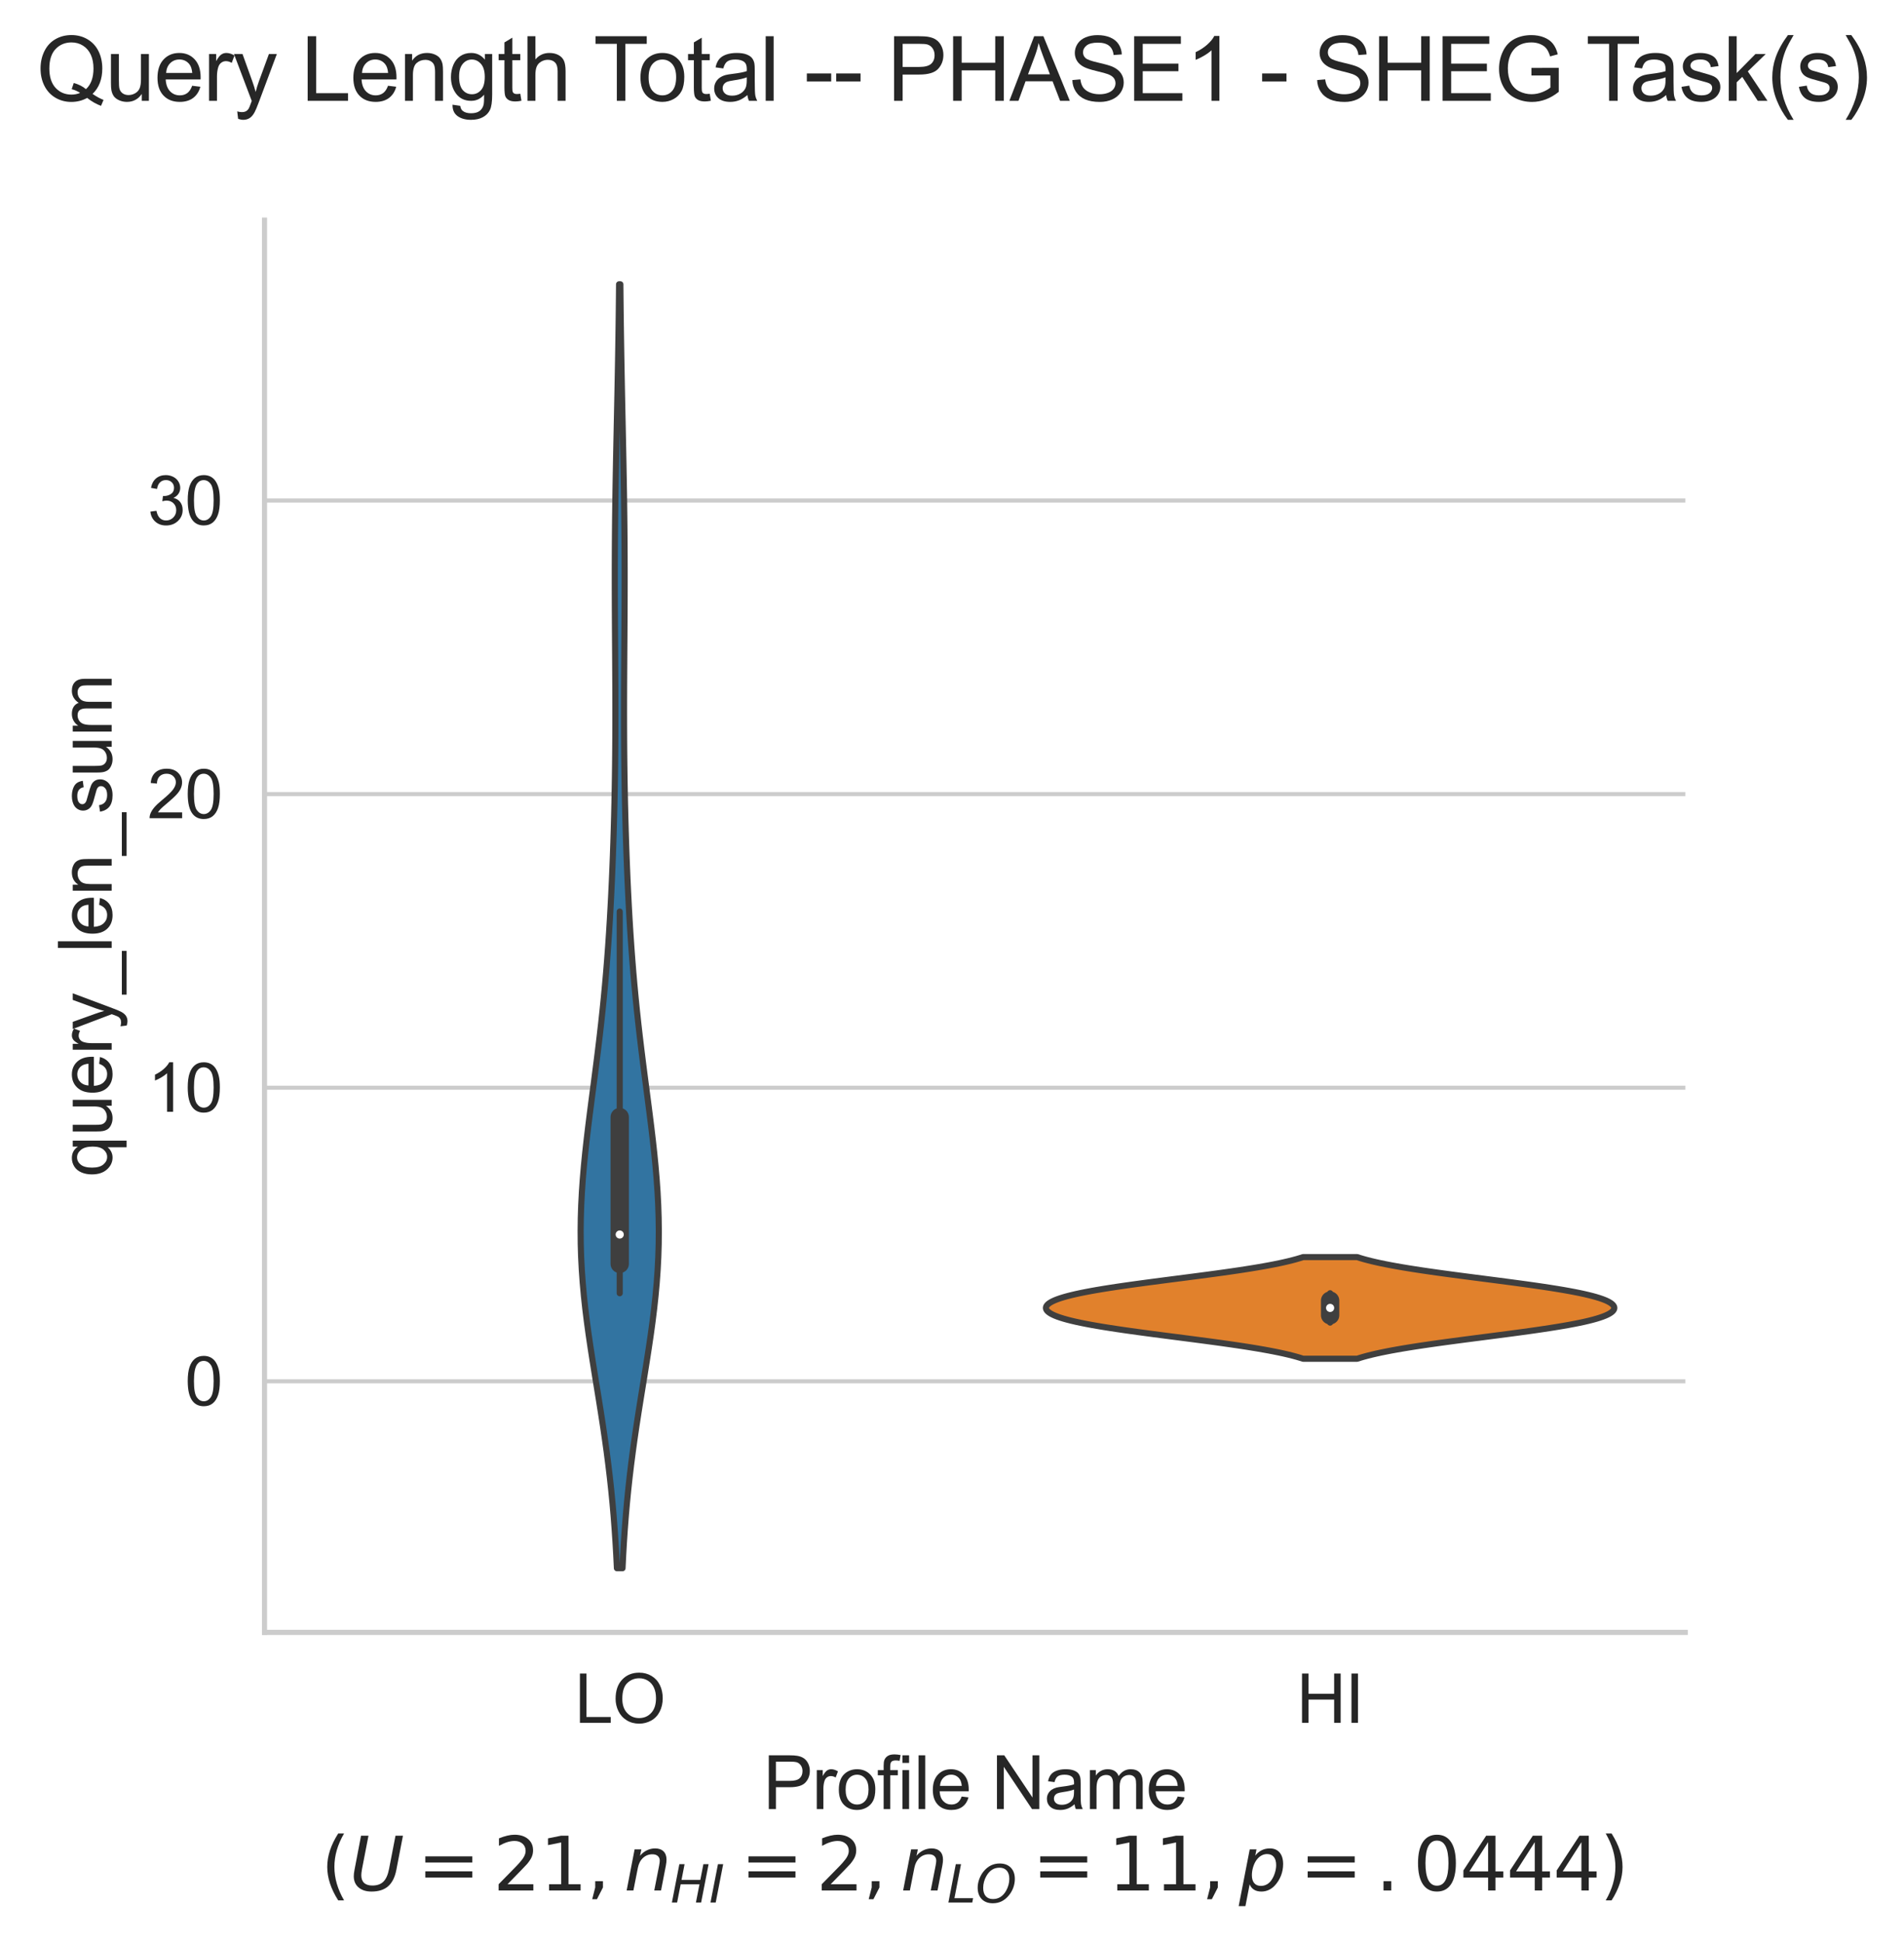 <?xml version="1.0" encoding="utf-8" standalone="no"?>
<!DOCTYPE svg PUBLIC "-//W3C//DTD SVG 1.1//EN"
  "http://www.w3.org/Graphics/SVG/1.1/DTD/svg11.dtd">
<svg xmlns:xlink="http://www.w3.org/1999/xlink" width="373.886pt" height="381.298pt" viewBox="0 0 373.886 381.298" xmlns="http://www.w3.org/2000/svg" version="1.1">
 <defs>
  <style type="text/css">*{stroke-linejoin: round; stroke-linecap: butt}</style>
 </defs>
 <g id="figure_1">
  <g id="patch_1">
   <path d="M 0 381.298 
L 373.886 381.298 
L 373.886 0 
L 0 0 
z
" style="fill: #ffffff"/>
  </g>
  <g id="axes_1">
   <g id="patch_2">
    <path d="M 51.943 320.4 
L 330.943 320.4 
L 330.943 43.2 
L 51.943 43.2 
z
" style="fill: #ffffff"/>
   </g>
   <g id="matplotlib.axis_1">
    <g id="xtick_1">
     <g id="text_1">
      <!-- LO -->
      <g style="fill: #262626" transform="translate(112.889 338.148) scale(0.132 -0.132)">
       <defs>
        <path id="ArialMT-4c" d="M 469 0 
L 469 4581 
L 1075 4581 
L 1075 541 
L 3331 541 
L 3331 0 
L 469 0 
z
" transform="scale(0.016)"/>
        <path id="ArialMT-4f" d="M 309 2231 
Q 309 3372 921 4017 
Q 1534 4663 2503 4663 
Q 3138 4663 3647 4359 
Q 4156 4056 4423 3514 
Q 4691 2972 4691 2284 
Q 4691 1588 4409 1038 
Q 4128 488 3612 205 
Q 3097 -78 2500 -78 
Q 1853 -78 1343 234 
Q 834 547 571 1087 
Q 309 1628 309 2231 
z
M 934 2222 
Q 934 1394 1379 917 
Q 1825 441 2497 441 
Q 3181 441 3623 922 
Q 4066 1403 4066 2288 
Q 4066 2847 3877 3264 
Q 3688 3681 3323 3911 
Q 2959 4141 2506 4141 
Q 1863 4141 1398 3698 
Q 934 3256 934 2222 
z
" transform="scale(0.016)"/>
       </defs>
       <use xlink:href="#ArialMT-4c"/>
       <use xlink:href="#ArialMT-4f" x="55.615"/>
      </g>
     </g>
    </g>
    <g id="xtick_2">
     <g id="text_2">
      <!-- HI -->
      <g style="fill: #262626" transform="translate(254.593 338.148) scale(0.132 -0.132)">
       <defs>
        <path id="ArialMT-48" d="M 513 0 
L 513 4581 
L 1119 4581 
L 1119 2700 
L 3500 2700 
L 3500 4581 
L 4106 4581 
L 4106 0 
L 3500 0 
L 3500 2159 
L 1119 2159 
L 1119 0 
L 513 0 
z
" transform="scale(0.016)"/>
        <path id="ArialMT-49" d="M 597 0 
L 597 4581 
L 1203 4581 
L 1203 0 
L 597 0 
z
" transform="scale(0.016)"/>
       </defs>
       <use xlink:href="#ArialMT-48"/>
       <use xlink:href="#ArialMT-49" x="72.217"/>
      </g>
     </g>
    </g>
    <g id="text_3">
     <!-- Profile Name -->
     <g style="fill: #262626" transform="translate(149.83 355.079) scale(0.144 -0.144)">
      <defs>
       <path id="ArialMT-50" d="M 494 0 
L 494 4581 
L 2222 4581 
Q 2678 4581 2919 4538 
Q 3256 4481 3484 4323 
Q 3713 4166 3852 3881 
Q 3991 3597 3991 3256 
Q 3991 2672 3619 2267 
Q 3247 1863 2275 1863 
L 1100 1863 
L 1100 0 
L 494 0 
z
M 1100 2403 
L 2284 2403 
Q 2872 2403 3119 2622 
Q 3366 2841 3366 3238 
Q 3366 3525 3220 3729 
Q 3075 3934 2838 4000 
Q 2684 4041 2272 4041 
L 1100 4041 
L 1100 2403 
z
" transform="scale(0.016)"/>
       <path id="ArialMT-72" d="M 416 0 
L 416 3319 
L 922 3319 
L 922 2816 
Q 1116 3169 1280 3281 
Q 1444 3394 1641 3394 
Q 1925 3394 2219 3213 
L 2025 2691 
Q 1819 2813 1613 2813 
Q 1428 2813 1281 2702 
Q 1134 2591 1072 2394 
Q 978 2094 978 1738 
L 978 0 
L 416 0 
z
" transform="scale(0.016)"/>
       <path id="ArialMT-6f" d="M 213 1659 
Q 213 2581 725 3025 
Q 1153 3394 1769 3394 
Q 2453 3394 2887 2945 
Q 3322 2497 3322 1706 
Q 3322 1066 3130 698 
Q 2938 331 2570 128 
Q 2203 -75 1769 -75 
Q 1072 -75 642 372 
Q 213 819 213 1659 
z
M 791 1659 
Q 791 1022 1069 705 
Q 1347 388 1769 388 
Q 2188 388 2466 706 
Q 2744 1025 2744 1678 
Q 2744 2294 2464 2611 
Q 2184 2928 1769 2928 
Q 1347 2928 1069 2612 
Q 791 2297 791 1659 
z
" transform="scale(0.016)"/>
       <path id="ArialMT-66" d="M 556 0 
L 556 2881 
L 59 2881 
L 59 3319 
L 556 3319 
L 556 3672 
Q 556 4006 616 4169 
Q 697 4388 901 4523 
Q 1106 4659 1475 4659 
Q 1713 4659 2000 4603 
L 1916 4113 
Q 1741 4144 1584 4144 
Q 1328 4144 1222 4034 
Q 1116 3925 1116 3625 
L 1116 3319 
L 1763 3319 
L 1763 2881 
L 1116 2881 
L 1116 0 
L 556 0 
z
" transform="scale(0.016)"/>
       <path id="ArialMT-69" d="M 425 3934 
L 425 4581 
L 988 4581 
L 988 3934 
L 425 3934 
z
M 425 0 
L 425 3319 
L 988 3319 
L 988 0 
L 425 0 
z
" transform="scale(0.016)"/>
       <path id="ArialMT-6c" d="M 409 0 
L 409 4581 
L 972 4581 
L 972 0 
L 409 0 
z
" transform="scale(0.016)"/>
       <path id="ArialMT-65" d="M 2694 1069 
L 3275 997 
Q 3138 488 2766 206 
Q 2394 -75 1816 -75 
Q 1088 -75 661 373 
Q 234 822 234 1631 
Q 234 2469 665 2931 
Q 1097 3394 1784 3394 
Q 2450 3394 2872 2941 
Q 3294 2488 3294 1666 
Q 3294 1616 3291 1516 
L 816 1516 
Q 847 969 1125 678 
Q 1403 388 1819 388 
Q 2128 388 2347 550 
Q 2566 713 2694 1069 
z
M 847 1978 
L 2700 1978 
Q 2663 2397 2488 2606 
Q 2219 2931 1791 2931 
Q 1403 2931 1139 2672 
Q 875 2413 847 1978 
z
" transform="scale(0.016)"/>
       <path id="ArialMT-20" transform="scale(0.016)"/>
       <path id="ArialMT-4e" d="M 488 0 
L 488 4581 
L 1109 4581 
L 3516 984 
L 3516 4581 
L 4097 4581 
L 4097 0 
L 3475 0 
L 1069 3600 
L 1069 0 
L 488 0 
z
" transform="scale(0.016)"/>
       <path id="ArialMT-61" d="M 2588 409 
Q 2275 144 1986 34 
Q 1697 -75 1366 -75 
Q 819 -75 525 192 
Q 231 459 231 875 
Q 231 1119 342 1320 
Q 453 1522 633 1644 
Q 813 1766 1038 1828 
Q 1203 1872 1538 1913 
Q 2219 1994 2541 2106 
Q 2544 2222 2544 2253 
Q 2544 2597 2384 2738 
Q 2169 2928 1744 2928 
Q 1347 2928 1158 2789 
Q 969 2650 878 2297 
L 328 2372 
Q 403 2725 575 2942 
Q 747 3159 1072 3276 
Q 1397 3394 1825 3394 
Q 2250 3394 2515 3294 
Q 2781 3194 2906 3042 
Q 3031 2891 3081 2659 
Q 3109 2516 3109 2141 
L 3109 1391 
Q 3109 606 3145 398 
Q 3181 191 3288 0 
L 2700 0 
Q 2613 175 2588 409 
z
M 2541 1666 
Q 2234 1541 1622 1453 
Q 1275 1403 1131 1340 
Q 988 1278 909 1158 
Q 831 1038 831 891 
Q 831 666 1001 516 
Q 1172 366 1500 366 
Q 1825 366 2078 508 
Q 2331 650 2450 897 
Q 2541 1088 2541 1459 
L 2541 1666 
z
" transform="scale(0.016)"/>
       <path id="ArialMT-6d" d="M 422 0 
L 422 3319 
L 925 3319 
L 925 2853 
Q 1081 3097 1340 3245 
Q 1600 3394 1931 3394 
Q 2300 3394 2536 3241 
Q 2772 3088 2869 2813 
Q 3263 3394 3894 3394 
Q 4388 3394 4653 3120 
Q 4919 2847 4919 2278 
L 4919 0 
L 4359 0 
L 4359 2091 
Q 4359 2428 4304 2576 
Q 4250 2725 4106 2815 
Q 3963 2906 3769 2906 
Q 3419 2906 3187 2673 
Q 2956 2441 2956 1928 
L 2956 0 
L 2394 0 
L 2394 2156 
Q 2394 2531 2256 2718 
Q 2119 2906 1806 2906 
Q 1569 2906 1367 2781 
Q 1166 2656 1075 2415 
Q 984 2175 984 1722 
L 984 0 
L 422 0 
z
" transform="scale(0.016)"/>
      </defs>
      <use xlink:href="#ArialMT-50"/>
      <use xlink:href="#ArialMT-72" x="66.699"/>
      <use xlink:href="#ArialMT-6f" x="100"/>
      <use xlink:href="#ArialMT-66" x="155.615"/>
      <use xlink:href="#ArialMT-69" x="183.398"/>
      <use xlink:href="#ArialMT-6c" x="205.615"/>
      <use xlink:href="#ArialMT-65" x="227.832"/>
      <use xlink:href="#ArialMT-20" x="283.447"/>
      <use xlink:href="#ArialMT-4e" x="311.23"/>
      <use xlink:href="#ArialMT-61" x="383.447"/>
      <use xlink:href="#ArialMT-6d" x="439.062"/>
      <use xlink:href="#ArialMT-65" x="522.363"/>
     </g>
     <!-- $(U=21, n_{HI}=2, n_{LO}=11, p=.0444)$ -->
     <g style="fill: #262626" transform="translate(62.995 371.074) scale(0.144 -0.144)">
      <defs>
       <path id="DejaVuSans-28" d="M 1984 4856 
Q 1566 4138 1362 3434 
Q 1159 2731 1159 2009 
Q 1159 1288 1364 580 
Q 1569 -128 1984 -844 
L 1484 -844 
Q 1016 -109 783 600 
Q 550 1309 550 2009 
Q 550 2706 781 3412 
Q 1013 4119 1484 4856 
L 1984 4856 
z
" transform="scale(0.016)"/>
       <path id="DejaVuSans-Oblique-55" d="M 991 4666 
L 1625 4666 
L 1075 1831 
Q 1041 1641 1027 1517 
Q 1013 1394 1013 1300 
Q 1013 869 1253 645 
Q 1494 422 1959 422 
Q 2563 422 2898 753 
Q 3234 1084 3378 1831 
L 3928 4666 
L 4563 4666 
L 4000 1753 
Q 3816 809 3300 359 
Q 2784 -91 1888 -91 
Q 1188 -91 780 261 
Q 372 613 372 1216 
Q 372 1325 387 1461 
Q 403 1597 434 1753 
L 991 4666 
z
" transform="scale(0.016)"/>
       <path id="DejaVuSans-3d" d="M 678 2906 
L 4684 2906 
L 4684 2381 
L 678 2381 
L 678 2906 
z
M 678 1631 
L 4684 1631 
L 4684 1100 
L 678 1100 
L 678 1631 
z
" transform="scale(0.016)"/>
       <path id="DejaVuSans-32" d="M 1228 531 
L 3431 531 
L 3431 0 
L 469 0 
L 469 531 
Q 828 903 1448 1529 
Q 2069 2156 2228 2338 
Q 2531 2678 2651 2914 
Q 2772 3150 2772 3378 
Q 2772 3750 2511 3984 
Q 2250 4219 1831 4219 
Q 1534 4219 1204 4116 
Q 875 4013 500 3803 
L 500 4441 
Q 881 4594 1212 4672 
Q 1544 4750 1819 4750 
Q 2544 4750 2975 4387 
Q 3406 4025 3406 3419 
Q 3406 3131 3298 2873 
Q 3191 2616 2906 2266 
Q 2828 2175 2409 1742 
Q 1991 1309 1228 531 
z
" transform="scale(0.016)"/>
       <path id="DejaVuSans-31" d="M 794 531 
L 1825 531 
L 1825 4091 
L 703 3866 
L 703 4441 
L 1819 4666 
L 2450 4666 
L 2450 531 
L 3481 531 
L 3481 0 
L 794 0 
L 794 531 
z
" transform="scale(0.016)"/>
       <path id="DejaVuSans-2c" d="M 750 794 
L 1409 794 
L 1409 256 
L 897 -744 
L 494 -744 
L 750 256 
L 750 794 
z
" transform="scale(0.016)"/>
       <path id="DejaVuSans-Oblique-6e" d="M 3566 2113 
L 3156 0 
L 2578 0 
L 2988 2091 
Q 3016 2238 3031 2350 
Q 3047 2463 3047 2528 
Q 3047 2791 2881 2937 
Q 2716 3084 2419 3084 
Q 1956 3084 1622 2776 
Q 1288 2469 1184 1941 
L 800 0 
L 225 0 
L 903 3500 
L 1478 3500 
L 1363 2950 
Q 1603 3253 1940 3418 
Q 2278 3584 2650 3584 
Q 3113 3584 3367 3334 
Q 3622 3084 3622 2631 
Q 3622 2519 3608 2391 
Q 3594 2263 3566 2113 
z
" transform="scale(0.016)"/>
       <path id="DejaVuSans-Oblique-48" d="M 1081 4666 
L 1716 4666 
L 1344 2753 
L 3634 2753 
L 4006 4666 
L 4641 4666 
L 3731 0 
L 3097 0 
L 3531 2222 
L 1241 2222 
L 806 0 
L 172 0 
L 1081 4666 
z
" transform="scale(0.016)"/>
       <path id="DejaVuSans-Oblique-49" d="M 1081 4666 
L 1716 4666 
L 806 0 
L 172 0 
L 1081 4666 
z
" transform="scale(0.016)"/>
       <path id="DejaVuSans-Oblique-4c" d="M 1075 4666 
L 1709 4666 
L 909 525 
L 3181 525 
L 3078 0 
L 172 0 
L 1075 4666 
z
" transform="scale(0.016)"/>
       <path id="DejaVuSans-Oblique-4f" d="M 2919 4238 
Q 2400 4238 2003 3986 
Q 1606 3734 1313 3219 
Q 1125 2891 1026 2522 
Q 928 2153 928 1778 
Q 928 1128 1239 775 
Q 1550 422 2119 422 
Q 2631 422 3032 676 
Q 3434 931 3719 1434 
Q 3909 1772 4009 2142 
Q 4109 2513 4109 2881 
Q 4109 3528 3796 3883 
Q 3484 4238 2919 4238 
z
M 2100 -91 
Q 1241 -91 748 418 
Q 256 928 256 1813 
Q 256 2319 448 2847 
Q 641 3375 978 3788 
Q 1375 4272 1862 4511 
Q 2350 4750 2938 4750 
Q 3794 4750 4287 4245 
Q 4781 3741 4781 2869 
Q 4781 2331 4593 1812 
Q 4406 1294 4056 872 
Q 3656 384 3173 146 
Q 2691 -91 2100 -91 
z
" transform="scale(0.016)"/>
       <path id="DejaVuSans-Oblique-70" d="M 3175 2156 
Q 3175 2616 2975 2859 
Q 2775 3103 2400 3103 
Q 2144 3103 1911 2972 
Q 1678 2841 1497 2591 
Q 1319 2344 1212 1994 
Q 1106 1644 1106 1300 
Q 1106 863 1306 627 
Q 1506 391 1875 391 
Q 2147 391 2380 519 
Q 2613 647 2778 891 
Q 2956 1147 3065 1494 
Q 3175 1841 3175 2156 
z
M 1394 2969 
Q 1625 3272 1939 3428 
Q 2253 3584 2638 3584 
Q 3175 3584 3472 3232 
Q 3769 2881 3769 2247 
Q 3769 1728 3584 1258 
Q 3400 788 3053 416 
Q 2822 169 2531 39 
Q 2241 -91 1919 -91 
Q 1547 -91 1294 64 
Q 1041 219 916 525 
L 556 -1331 
L -19 -1331 
L 922 3500 
L 1497 3500 
L 1394 2969 
z
" transform="scale(0.016)"/>
       <path id="DejaVuSans-2e" d="M 684 794 
L 1344 794 
L 1344 0 
L 684 0 
L 684 794 
z
" transform="scale(0.016)"/>
       <path id="DejaVuSans-30" d="M 2034 4250 
Q 1547 4250 1301 3770 
Q 1056 3291 1056 2328 
Q 1056 1369 1301 889 
Q 1547 409 2034 409 
Q 2525 409 2770 889 
Q 3016 1369 3016 2328 
Q 3016 3291 2770 3770 
Q 2525 4250 2034 4250 
z
M 2034 4750 
Q 2819 4750 3233 4129 
Q 3647 3509 3647 2328 
Q 3647 1150 3233 529 
Q 2819 -91 2034 -91 
Q 1250 -91 836 529 
Q 422 1150 422 2328 
Q 422 3509 836 4129 
Q 1250 4750 2034 4750 
z
" transform="scale(0.016)"/>
       <path id="DejaVuSans-34" d="M 2419 4116 
L 825 1625 
L 2419 1625 
L 2419 4116 
z
M 2253 4666 
L 3047 4666 
L 3047 1625 
L 3713 1625 
L 3713 1100 
L 3047 1100 
L 3047 0 
L 2419 0 
L 2419 1100 
L 313 1100 
L 313 1709 
L 2253 4666 
z
" transform="scale(0.016)"/>
       <path id="DejaVuSans-29" d="M 513 4856 
L 1013 4856 
Q 1481 4119 1714 3412 
Q 1947 2706 1947 2009 
Q 1947 1309 1714 600 
Q 1481 -109 1013 -844 
L 513 -844 
Q 928 -128 1133 580 
Q 1338 1288 1338 2009 
Q 1338 2731 1133 3434 
Q 928 4138 513 4856 
z
" transform="scale(0.016)"/>
      </defs>
      <use xlink:href="#DejaVuSans-28" transform="translate(0 0.125)"/>
      <use xlink:href="#DejaVuSans-Oblique-55" transform="translate(39.014 0.125)"/>
      <use xlink:href="#DejaVuSans-3d" transform="translate(131.689 0.125)"/>
      <use xlink:href="#DejaVuSans-32" transform="translate(234.961 0.125)"/>
      <use xlink:href="#DejaVuSans-31" transform="translate(298.584 0.125)"/>
      <use xlink:href="#DejaVuSans-2c" transform="translate(362.207 0.125)"/>
      <use xlink:href="#DejaVuSans-Oblique-6e" transform="translate(413.477 0.125)"/>
      <use xlink:href="#DejaVuSans-Oblique-48" transform="translate(476.855 -16.281) scale(0.7)"/>
      <use xlink:href="#DejaVuSans-Oblique-49" transform="translate(529.492 -16.281) scale(0.7)"/>
      <use xlink:href="#DejaVuSans-3d" transform="translate(572.354 0.125)"/>
      <use xlink:href="#DejaVuSans-32" transform="translate(675.625 0.125)"/>
      <use xlink:href="#DejaVuSans-2c" transform="translate(739.248 0.125)"/>
      <use xlink:href="#DejaVuSans-Oblique-6e" transform="translate(790.518 0.125)"/>
      <use xlink:href="#DejaVuSans-Oblique-4c" transform="translate(853.896 -16.281) scale(0.7)"/>
      <use xlink:href="#DejaVuSans-Oblique-4f" transform="translate(892.896 -16.281) scale(0.7)"/>
      <use xlink:href="#DejaVuSans-3d" transform="translate(970.21 0.125)"/>
      <use xlink:href="#DejaVuSans-31" transform="translate(1073.481 0.125)"/>
      <use xlink:href="#DejaVuSans-31" transform="translate(1137.104 0.125)"/>
      <use xlink:href="#DejaVuSans-2c" transform="translate(1200.728 0.125)"/>
      <use xlink:href="#DejaVuSans-Oblique-70" transform="translate(1251.997 0.125)"/>
      <use xlink:href="#DejaVuSans-3d" transform="translate(1334.956 0.125)"/>
      <use xlink:href="#DejaVuSans-2e" transform="translate(1438.228 0.125)"/>
      <use xlink:href="#DejaVuSans-30" transform="translate(1489.497 0.125)"/>
      <use xlink:href="#DejaVuSans-34" transform="translate(1553.12 0.125)"/>
      <use xlink:href="#DejaVuSans-34" transform="translate(1616.743 0.125)"/>
      <use xlink:href="#DejaVuSans-34" transform="translate(1680.366 0.125)"/>
      <use xlink:href="#DejaVuSans-29" transform="translate(1743.989 0.125)"/>
     </g>
    </g>
   </g>
   <g id="matplotlib.axis_2">
    <g id="ytick_1">
     <g id="line2d_1">
      <path d="M 51.943 271.12 
L 330.943 271.12 
" clip-path="url(#pda3c86162c)" style="fill: none; stroke: #cccccc; stroke-width: 0.8; stroke-linecap: round"/>
     </g>
     <g id="text_4">
      <!-- 0 -->
      <g style="fill: #262626" transform="translate(36.303 275.844) scale(0.132 -0.132)">
       <defs>
        <path id="ArialMT-30" d="M 266 2259 
Q 266 3072 433 3567 
Q 600 4063 929 4331 
Q 1259 4600 1759 4600 
Q 2128 4600 2406 4451 
Q 2684 4303 2865 4023 
Q 3047 3744 3150 3342 
Q 3253 2941 3253 2259 
Q 3253 1453 3087 958 
Q 2922 463 2592 192 
Q 2263 -78 1759 -78 
Q 1097 -78 719 397 
Q 266 969 266 2259 
z
M 844 2259 
Q 844 1131 1108 757 
Q 1372 384 1759 384 
Q 2147 384 2411 759 
Q 2675 1134 2675 2259 
Q 2675 3391 2411 3762 
Q 2147 4134 1753 4134 
Q 1366 4134 1134 3806 
Q 844 3388 844 2259 
z
" transform="scale(0.016)"/>
       </defs>
       <use xlink:href="#ArialMT-30"/>
      </g>
     </g>
    </g>
    <g id="ytick_2">
     <g id="line2d_2">
      <path d="M 51.943 213.494 
L 330.943 213.494 
" clip-path="url(#pda3c86162c)" style="fill: none; stroke: #cccccc; stroke-width: 0.8; stroke-linecap: round"/>
     </g>
     <g id="text_5">
      <!-- 10 -->
      <g style="fill: #262626" transform="translate(28.962 218.218) scale(0.132 -0.132)">
       <defs>
        <path id="ArialMT-31" d="M 2384 0 
L 1822 0 
L 1822 3584 
Q 1619 3391 1289 3197 
Q 959 3003 697 2906 
L 697 3450 
Q 1169 3672 1522 3987 
Q 1875 4303 2022 4600 
L 2384 4600 
L 2384 0 
z
" transform="scale(0.016)"/>
       </defs>
       <use xlink:href="#ArialMT-31"/>
       <use xlink:href="#ArialMT-30" x="55.615"/>
      </g>
     </g>
    </g>
    <g id="ytick_3">
     <g id="line2d_3">
      <path d="M 51.943 155.868 
L 330.943 155.868 
" clip-path="url(#pda3c86162c)" style="fill: none; stroke: #cccccc; stroke-width: 0.8; stroke-linecap: round"/>
     </g>
     <g id="text_6">
      <!-- 20 -->
      <g style="fill: #262626" transform="translate(28.962 160.593) scale(0.132 -0.132)">
       <defs>
        <path id="ArialMT-32" d="M 3222 541 
L 3222 0 
L 194 0 
Q 188 203 259 391 
Q 375 700 629 1000 
Q 884 1300 1366 1694 
Q 2113 2306 2375 2664 
Q 2638 3022 2638 3341 
Q 2638 3675 2398 3904 
Q 2159 4134 1775 4134 
Q 1369 4134 1125 3890 
Q 881 3647 878 3216 
L 300 3275 
Q 359 3922 746 4261 
Q 1134 4600 1788 4600 
Q 2447 4600 2831 4234 
Q 3216 3869 3216 3328 
Q 3216 3053 3103 2787 
Q 2991 2522 2730 2228 
Q 2469 1934 1863 1422 
Q 1356 997 1212 845 
Q 1069 694 975 541 
L 3222 541 
z
" transform="scale(0.016)"/>
       </defs>
       <use xlink:href="#ArialMT-32"/>
       <use xlink:href="#ArialMT-30" x="55.615"/>
      </g>
     </g>
    </g>
    <g id="ytick_4">
     <g id="line2d_4">
      <path d="M 51.943 98.243 
L 330.943 98.243 
" clip-path="url(#pda3c86162c)" style="fill: none; stroke: #cccccc; stroke-width: 0.8; stroke-linecap: round"/>
     </g>
     <g id="text_7">
      <!-- 30 -->
      <g style="fill: #262626" transform="translate(28.962 102.967) scale(0.132 -0.132)">
       <defs>
        <path id="ArialMT-33" d="M 269 1209 
L 831 1284 
Q 928 806 1161 595 
Q 1394 384 1728 384 
Q 2125 384 2398 659 
Q 2672 934 2672 1341 
Q 2672 1728 2419 1979 
Q 2166 2231 1775 2231 
Q 1616 2231 1378 2169 
L 1441 2663 
Q 1497 2656 1531 2656 
Q 1891 2656 2178 2843 
Q 2466 3031 2466 3422 
Q 2466 3731 2256 3934 
Q 2047 4138 1716 4138 
Q 1388 4138 1169 3931 
Q 950 3725 888 3313 
L 325 3413 
Q 428 3978 793 4289 
Q 1159 4600 1703 4600 
Q 2078 4600 2393 4439 
Q 2709 4278 2876 4000 
Q 3044 3722 3044 3409 
Q 3044 3113 2884 2869 
Q 2725 2625 2413 2481 
Q 2819 2388 3044 2092 
Q 3269 1797 3269 1353 
Q 3269 753 2831 336 
Q 2394 -81 1725 -81 
Q 1122 -81 723 278 
Q 325 638 269 1209 
z
" transform="scale(0.016)"/>
       </defs>
       <use xlink:href="#ArialMT-33"/>
       <use xlink:href="#ArialMT-30" x="55.615"/>
      </g>
     </g>
    </g>
    <g id="text_8">
     <!-- query_len_sum -->
     <g style="fill: #262626" transform="translate(21.931 231.025) rotate(-90) scale(0.144 -0.144)">
      <defs>
       <path id="ArialMT-71" d="M 2538 -1272 
L 2538 353 
Q 2406 169 2170 47 
Q 1934 -75 1669 -75 
Q 1078 -75 651 397 
Q 225 869 225 1691 
Q 225 2191 398 2587 
Q 572 2984 901 3189 
Q 1231 3394 1625 3394 
Q 2241 3394 2594 2875 
L 2594 3319 
L 3100 3319 
L 3100 -1272 
L 2538 -1272 
z
M 803 1669 
Q 803 1028 1072 708 
Q 1341 388 1716 388 
Q 2075 388 2334 692 
Q 2594 997 2594 1619 
Q 2594 2281 2320 2615 
Q 2047 2950 1678 2950 
Q 1313 2950 1058 2639 
Q 803 2328 803 1669 
z
" transform="scale(0.016)"/>
       <path id="ArialMT-75" d="M 2597 0 
L 2597 488 
Q 2209 -75 1544 -75 
Q 1250 -75 995 37 
Q 741 150 617 320 
Q 494 491 444 738 
Q 409 903 409 1263 
L 409 3319 
L 972 3319 
L 972 1478 
Q 972 1038 1006 884 
Q 1059 663 1231 536 
Q 1403 409 1656 409 
Q 1909 409 2131 539 
Q 2353 669 2445 892 
Q 2538 1116 2538 1541 
L 2538 3319 
L 3100 3319 
L 3100 0 
L 2597 0 
z
" transform="scale(0.016)"/>
       <path id="ArialMT-79" d="M 397 -1278 
L 334 -750 
Q 519 -800 656 -800 
Q 844 -800 956 -737 
Q 1069 -675 1141 -563 
Q 1194 -478 1313 -144 
Q 1328 -97 1363 -6 
L 103 3319 
L 709 3319 
L 1400 1397 
Q 1534 1031 1641 628 
Q 1738 1016 1872 1384 
L 2581 3319 
L 3144 3319 
L 1881 -56 
Q 1678 -603 1566 -809 
Q 1416 -1088 1222 -1217 
Q 1028 -1347 759 -1347 
Q 597 -1347 397 -1278 
z
" transform="scale(0.016)"/>
       <path id="ArialMT-5f" d="M -97 -1272 
L -97 -866 
L 3631 -866 
L 3631 -1272 
L -97 -1272 
z
" transform="scale(0.016)"/>
       <path id="ArialMT-6e" d="M 422 0 
L 422 3319 
L 928 3319 
L 928 2847 
Q 1294 3394 1984 3394 
Q 2284 3394 2536 3286 
Q 2788 3178 2913 3003 
Q 3038 2828 3088 2588 
Q 3119 2431 3119 2041 
L 3119 0 
L 2556 0 
L 2556 2019 
Q 2556 2363 2490 2533 
Q 2425 2703 2258 2804 
Q 2091 2906 1866 2906 
Q 1506 2906 1245 2678 
Q 984 2450 984 1813 
L 984 0 
L 422 0 
z
" transform="scale(0.016)"/>
       <path id="ArialMT-73" d="M 197 991 
L 753 1078 
Q 800 744 1014 566 
Q 1228 388 1613 388 
Q 2000 388 2187 545 
Q 2375 703 2375 916 
Q 2375 1106 2209 1216 
Q 2094 1291 1634 1406 
Q 1016 1563 777 1677 
Q 538 1791 414 1992 
Q 291 2194 291 2438 
Q 291 2659 392 2848 
Q 494 3038 669 3163 
Q 800 3259 1026 3326 
Q 1253 3394 1513 3394 
Q 1903 3394 2198 3281 
Q 2494 3169 2634 2976 
Q 2775 2784 2828 2463 
L 2278 2388 
Q 2241 2644 2061 2787 
Q 1881 2931 1553 2931 
Q 1166 2931 1000 2803 
Q 834 2675 834 2503 
Q 834 2394 903 2306 
Q 972 2216 1119 2156 
Q 1203 2125 1616 2013 
Q 2213 1853 2448 1751 
Q 2684 1650 2818 1456 
Q 2953 1263 2953 975 
Q 2953 694 2789 445 
Q 2625 197 2315 61 
Q 2006 -75 1616 -75 
Q 969 -75 630 194 
Q 291 463 197 991 
z
" transform="scale(0.016)"/>
      </defs>
      <use xlink:href="#ArialMT-71"/>
      <use xlink:href="#ArialMT-75" x="55.615"/>
      <use xlink:href="#ArialMT-65" x="111.23"/>
      <use xlink:href="#ArialMT-72" x="166.846"/>
      <use xlink:href="#ArialMT-79" x="200.146"/>
      <use xlink:href="#ArialMT-5f" x="250.146"/>
      <use xlink:href="#ArialMT-6c" x="305.762"/>
      <use xlink:href="#ArialMT-65" x="327.979"/>
      <use xlink:href="#ArialMT-6e" x="383.594"/>
      <use xlink:href="#ArialMT-5f" x="439.209"/>
      <use xlink:href="#ArialMT-73" x="494.824"/>
      <use xlink:href="#ArialMT-75" x="544.824"/>
      <use xlink:href="#ArialMT-6d" x="600.439"/>
     </g>
    </g>
   </g>
   <g id="PolyCollection_1">
    <defs>
     <path id="m769ba11ad5" d="M 122.245 -73.498 
L 121.141 -73.498 
L 121.016 -76.043 
L 120.869 -78.589 
L 120.698 -81.134 
L 120.503 -83.68 
L 120.281 -86.225 
L 120.031 -88.771 
L 119.755 -91.316 
L 119.451 -93.861 
L 119.122 -96.407 
L 118.768 -98.952 
L 118.394 -101.498 
L 118.002 -104.043 
L 117.598 -106.589 
L 117.186 -109.134 
L 116.774 -111.68 
L 116.367 -114.225 
L 115.973 -116.771 
L 115.598 -119.316 
L 115.25 -121.861 
L 114.935 -124.407 
L 114.66 -126.952 
L 114.429 -129.498 
L 114.246 -132.043 
L 114.116 -134.589 
L 114.039 -137.134 
L 114.017 -139.68 
L 114.049 -142.225 
L 114.132 -144.771 
L 114.265 -147.316 
L 114.442 -149.861 
L 114.659 -152.407 
L 114.91 -154.952 
L 115.19 -157.498 
L 115.491 -160.043 
L 115.809 -162.589 
L 116.137 -165.134 
L 116.47 -167.68 
L 116.801 -170.225 
L 117.128 -172.771 
L 117.445 -175.316 
L 117.75 -177.861 
L 118.041 -180.407 
L 118.316 -182.952 
L 118.573 -185.498 
L 118.812 -188.043 
L 119.034 -190.589 
L 119.238 -193.134 
L 119.426 -195.68 
L 119.598 -198.225 
L 119.755 -200.771 
L 119.899 -203.316 
L 120.03 -205.861 
L 120.15 -208.407 
L 120.258 -210.952 
L 120.357 -213.498 
L 120.446 -216.043 
L 120.525 -218.589 
L 120.595 -221.134 
L 120.656 -223.68 
L 120.708 -226.225 
L 120.751 -228.771 
L 120.786 -231.316 
L 120.812 -233.861 
L 120.83 -236.407 
L 120.84 -238.952 
L 120.842 -241.498 
L 120.839 -244.043 
L 120.831 -246.589 
L 120.818 -249.134 
L 120.803 -251.68 
L 120.786 -254.225 
L 120.769 -256.771 
L 120.753 -259.316 
L 120.739 -261.861 
L 120.73 -264.407 
L 120.725 -266.952 
L 120.725 -269.498 
L 120.732 -272.043 
L 120.745 -274.589 
L 120.765 -277.134 
L 120.791 -279.68 
L 120.824 -282.225 
L 120.862 -284.771 
L 120.905 -287.316 
L 120.952 -289.861 
L 121.002 -292.407 
L 121.054 -294.952 
L 121.107 -297.498 
L 121.161 -300.043 
L 121.214 -302.589 
L 121.265 -305.134 
L 121.314 -307.68 
L 121.361 -310.225 
L 121.404 -312.771 
L 121.444 -315.316 
L 121.481 -317.861 
L 121.513 -320.407 
L 121.542 -322.952 
L 121.567 -325.498 
L 121.819 -325.498 
L 121.819 -325.498 
L 121.844 -322.952 
L 121.873 -320.407 
L 121.906 -317.861 
L 121.942 -315.316 
L 121.982 -312.771 
L 122.025 -310.225 
L 122.072 -307.68 
L 122.121 -305.134 
L 122.172 -302.589 
L 122.225 -300.043 
L 122.279 -297.498 
L 122.332 -294.952 
L 122.384 -292.407 
L 122.434 -289.861 
L 122.481 -287.316 
L 122.524 -284.771 
L 122.562 -282.225 
L 122.595 -279.68 
L 122.621 -277.134 
L 122.641 -274.589 
L 122.654 -272.043 
L 122.661 -269.498 
L 122.661 -266.952 
L 122.656 -264.407 
L 122.647 -261.861 
L 122.633 -259.316 
L 122.618 -256.771 
L 122.6 -254.225 
L 122.584 -251.68 
L 122.568 -249.134 
L 122.555 -246.589 
L 122.547 -244.043 
L 122.544 -241.498 
L 122.547 -238.952 
L 122.557 -236.407 
L 122.574 -233.861 
L 122.6 -231.316 
L 122.635 -228.771 
L 122.678 -226.225 
L 122.73 -223.68 
L 122.791 -221.134 
L 122.861 -218.589 
L 122.941 -216.043 
L 123.029 -213.498 
L 123.128 -210.952 
L 123.236 -208.407 
L 123.356 -205.861 
L 123.487 -203.316 
L 123.631 -200.771 
L 123.788 -198.225 
L 123.96 -195.68 
L 124.148 -193.134 
L 124.352 -190.589 
L 124.574 -188.043 
L 124.813 -185.498 
L 125.07 -182.952 
L 125.345 -180.407 
L 125.636 -177.861 
L 125.941 -175.316 
L 126.258 -172.771 
L 126.585 -170.225 
L 126.917 -167.68 
L 127.249 -165.134 
L 127.577 -162.589 
L 127.895 -160.043 
L 128.197 -157.498 
L 128.476 -154.952 
L 128.727 -152.407 
L 128.944 -149.861 
L 129.122 -147.316 
L 129.254 -144.771 
L 129.337 -142.225 
L 129.369 -139.68 
L 129.347 -137.134 
L 129.27 -134.589 
L 129.14 -132.043 
L 128.958 -129.498 
L 128.726 -126.952 
L 128.451 -124.407 
L 128.136 -121.861 
L 127.788 -119.316 
L 127.413 -116.771 
L 127.019 -114.225 
L 126.612 -111.68 
L 126.2 -109.134 
L 125.788 -106.589 
L 125.384 -104.043 
L 124.992 -101.498 
L 124.618 -98.952 
L 124.265 -96.407 
L 123.935 -93.861 
L 123.631 -91.316 
L 123.355 -88.771 
L 123.106 -86.225 
L 122.884 -83.68 
L 122.688 -81.134 
L 122.518 -78.589 
L 122.37 -76.043 
L 122.245 -73.498 
z
" style="stroke: #3f3f3f; stroke-width: 1.2"/>
    </defs>
    <g clip-path="url(#pda3c86162c)">
     <use xlink:href="#m769ba11ad5" x="0" y="381.298" style="fill: #3274a1; stroke: #3f3f3f; stroke-width: 1.2"/>
    </g>
   </g>
   <g id="PolyCollection_2">
    <defs>
     <path id="m752b949ced" d="M 266.5 -114.609 
L 255.886 -114.609 
L 255.252 -114.81 
L 254.562 -115.012 
L 253.814 -115.213 
L 253.009 -115.415 
L 252.143 -115.616 
L 251.217 -115.818 
L 250.23 -116.019 
L 249.182 -116.221 
L 248.074 -116.422 
L 246.907 -116.624 
L 245.683 -116.825 
L 244.405 -117.027 
L 243.075 -117.228 
L 241.698 -117.43 
L 240.277 -117.632 
L 238.818 -117.833 
L 237.326 -118.035 
L 235.807 -118.236 
L 234.266 -118.438 
L 232.712 -118.639 
L 231.149 -118.841 
L 229.587 -119.042 
L 228.031 -119.244 
L 226.488 -119.445 
L 224.967 -119.647 
L 223.473 -119.848 
L 222.014 -120.05 
L 220.595 -120.251 
L 219.222 -120.453 
L 217.901 -120.655 
L 216.636 -120.856 
L 215.431 -121.058 
L 214.29 -121.259 
L 213.215 -121.461 
L 212.208 -121.662 
L 211.272 -121.864 
L 210.407 -122.065 
L 209.613 -122.267 
L 208.89 -122.468 
L 208.239 -122.67 
L 207.658 -122.871 
L 207.145 -123.073 
L 206.701 -123.274 
L 206.323 -123.476 
L 206.011 -123.678 
L 205.763 -123.879 
L 205.577 -124.081 
L 205.454 -124.282 
L 205.393 -124.484 
L 205.393 -124.685 
L 205.454 -124.887 
L 205.577 -125.088 
L 205.763 -125.29 
L 206.011 -125.491 
L 206.323 -125.693 
L 206.701 -125.894 
L 207.145 -126.096 
L 207.658 -126.297 
L 208.239 -126.499 
L 208.89 -126.7 
L 209.613 -126.902 
L 210.407 -127.104 
L 211.272 -127.305 
L 212.208 -127.507 
L 213.215 -127.708 
L 214.29 -127.91 
L 215.431 -128.111 
L 216.636 -128.313 
L 217.901 -128.514 
L 219.222 -128.716 
L 220.595 -128.917 
L 222.014 -129.119 
L 223.473 -129.32 
L 224.967 -129.522 
L 226.488 -129.723 
L 228.031 -129.925 
L 229.587 -130.127 
L 231.149 -130.328 
L 232.712 -130.53 
L 234.266 -130.731 
L 235.807 -130.933 
L 237.326 -131.134 
L 238.818 -131.336 
L 240.277 -131.537 
L 241.698 -131.739 
L 243.075 -131.94 
L 244.405 -132.142 
L 245.683 -132.343 
L 246.907 -132.545 
L 248.074 -132.746 
L 249.182 -132.948 
L 250.23 -133.15 
L 251.217 -133.351 
L 252.143 -133.553 
L 253.009 -133.754 
L 253.814 -133.956 
L 254.562 -134.157 
L 255.252 -134.359 
L 255.886 -134.56 
L 266.5 -134.56 
L 266.5 -134.56 
L 267.135 -134.359 
L 267.825 -134.157 
L 268.572 -133.956 
L 269.377 -133.754 
L 270.243 -133.553 
L 271.169 -133.351 
L 272.156 -133.15 
L 273.204 -132.948 
L 274.312 -132.746 
L 275.479 -132.545 
L 276.703 -132.343 
L 277.981 -132.142 
L 279.311 -131.94 
L 280.688 -131.739 
L 282.109 -131.537 
L 283.568 -131.336 
L 285.06 -131.134 
L 286.579 -130.933 
L 288.12 -130.731 
L 289.674 -130.53 
L 291.237 -130.328 
L 292.799 -130.127 
L 294.356 -129.925 
L 295.898 -129.723 
L 297.419 -129.522 
L 298.913 -129.32 
L 300.372 -129.119 
L 301.791 -128.917 
L 303.164 -128.716 
L 304.485 -128.514 
L 305.75 -128.313 
L 306.955 -128.111 
L 308.097 -127.91 
L 309.172 -127.708 
L 310.178 -127.507 
L 311.114 -127.305 
L 311.98 -127.104 
L 312.773 -126.902 
L 313.496 -126.7 
L 314.147 -126.499 
L 314.728 -126.297 
L 315.241 -126.096 
L 315.685 -125.894 
L 316.063 -125.693 
L 316.375 -125.491 
L 316.623 -125.29 
L 316.809 -125.088 
L 316.932 -124.887 
L 316.993 -124.685 
L 316.993 -124.484 
L 316.932 -124.282 
L 316.809 -124.081 
L 316.623 -123.879 
L 316.375 -123.678 
L 316.063 -123.476 
L 315.685 -123.274 
L 315.241 -123.073 
L 314.728 -122.871 
L 314.147 -122.67 
L 313.496 -122.468 
L 312.773 -122.267 
L 311.98 -122.065 
L 311.114 -121.864 
L 310.178 -121.662 
L 309.172 -121.461 
L 308.097 -121.259 
L 306.955 -121.058 
L 305.75 -120.856 
L 304.485 -120.655 
L 303.164 -120.453 
L 301.791 -120.251 
L 300.372 -120.05 
L 298.913 -119.848 
L 297.419 -119.647 
L 295.898 -119.445 
L 294.356 -119.244 
L 292.799 -119.042 
L 291.237 -118.841 
L 289.674 -118.639 
L 288.12 -118.438 
L 286.579 -118.236 
L 285.06 -118.035 
L 283.568 -117.833 
L 282.109 -117.632 
L 280.688 -117.43 
L 279.311 -117.228 
L 277.981 -117.027 
L 276.703 -116.825 
L 275.479 -116.624 
L 274.312 -116.422 
L 273.204 -116.221 
L 272.156 -116.019 
L 271.169 -115.818 
L 270.243 -115.616 
L 269.377 -115.415 
L 268.572 -115.213 
L 267.825 -115.012 
L 267.135 -114.81 
L 266.5 -114.609 
z
" style="stroke: #3f3f3f; stroke-width: 1.2"/>
    </defs>
    <g clip-path="url(#pda3c86162c)">
     <use xlink:href="#m752b949ced" x="0" y="381.298" style="fill: #e1812c; stroke: #3f3f3f; stroke-width: 1.2"/>
    </g>
   </g>
   <g id="line2d_5">
    <path d="M 121.693 253.832 
L 121.693 178.919 
" clip-path="url(#pda3c86162c)" style="fill: none; stroke: #3f3f3f; stroke-width: 1.2; stroke-linecap: round"/>
   </g>
   <g id="line2d_6">
    <path d="M 121.693 248.07 
L 121.693 219.257 
" clip-path="url(#pda3c86162c)" style="fill: none; stroke: #3f3f3f; stroke-width: 3.6; stroke-linecap: round"/>
   </g>
   <g id="line2d_7">
    <path d="M 261.193 259.595 
L 261.193 253.832 
" clip-path="url(#pda3c86162c)" style="fill: none; stroke: #3f3f3f; stroke-width: 1.2; stroke-linecap: round"/>
   </g>
   <g id="line2d_8">
    <path d="M 261.193 258.154 
L 261.193 255.273 
" clip-path="url(#pda3c86162c)" style="fill: none; stroke: #3f3f3f; stroke-width: 3.6; stroke-linecap: round"/>
   </g>
   <g id="patch_3">
    <path d="M 51.943 320.4 
L 51.943 43.2 
" style="fill: none; stroke: #cccccc; stroke-linejoin: miter; stroke-linecap: square"/>
   </g>
   <g id="patch_4">
    <path d="M 51.943 320.4 
L 330.943 320.4 
" style="fill: none; stroke: #cccccc; stroke-linejoin: miter; stroke-linecap: square"/>
   </g>
   <g id="PathCollection_1">
    <defs>
     <path id="me43682d9e1" d="M 0 1.2 
C 0.318 1.2 0.623 1.074 0.849 0.849 
C 1.074 0.623 1.2 0.318 1.2 0 
C 1.2 -0.318 1.074 -0.623 0.849 -0.849 
C 0.623 -1.074 0.318 -1.2 0 -1.2 
C -0.318 -1.2 -0.623 -1.074 -0.849 -0.849 
C -1.074 -0.623 -1.2 -0.318 -1.2 0 
C -1.2 0.318 -1.074 0.623 -0.849 0.849 
C -0.623 1.074 -0.318 1.2 0 1.2 
z
" style="stroke: #3f3f3f; stroke-width: 0.8"/>
    </defs>
    <g clip-path="url(#pda3c86162c)">
     <use xlink:href="#me43682d9e1" x="121.693" y="242.307" style="fill: #ffffff; stroke: #3f3f3f; stroke-width: 0.8"/>
    </g>
   </g>
   <g id="PathCollection_2">
    <g clip-path="url(#pda3c86162c)">
     <use xlink:href="#me43682d9e1" x="261.193" y="256.713" style="fill: #ffffff; stroke: #3f3f3f; stroke-width: 0.8"/>
    </g>
   </g>
  </g>
  <g id="text_9">
   <!-- Query Length Total - - PHASE1 - SHEG Task(s) -->
   <g style="fill: #262626" transform="translate(7.2 19.79) scale(0.173 -0.173)">
    <defs>
     <path id="ArialMT-51" d="M 3966 491 
Q 4388 200 4744 66 
L 4566 -356 
Q 4072 -178 3581 206 
Q 3072 -78 2456 -78 
Q 1834 -78 1328 222 
Q 822 522 548 1065 
Q 275 1609 275 2291 
Q 275 2969 550 3525 
Q 825 4081 1333 4372 
Q 1841 4663 2469 4663 
Q 3103 4663 3612 4361 
Q 4122 4059 4389 3517 
Q 4656 2975 4656 2294 
Q 4656 1728 4484 1276 
Q 4313 825 3966 491 
z
M 2631 1266 
Q 3156 1119 3497 828 
Q 4031 1316 4031 2294 
Q 4031 2850 3842 3265 
Q 3653 3681 3289 3911 
Q 2925 4141 2472 4141 
Q 1794 4141 1347 3677 
Q 900 3213 900 2291 
Q 900 1397 1342 919 
Q 1784 441 2472 441 
Q 2797 441 3084 563 
Q 2800 747 2484 825 
L 2631 1266 
z
" transform="scale(0.016)"/>
     <path id="ArialMT-67" d="M 319 -275 
L 866 -356 
Q 900 -609 1056 -725 
Q 1266 -881 1628 -881 
Q 2019 -881 2231 -725 
Q 2444 -569 2519 -288 
Q 2563 -116 2559 434 
Q 2191 0 1641 0 
Q 956 0 581 494 
Q 206 988 206 1678 
Q 206 2153 378 2554 
Q 550 2956 876 3175 
Q 1203 3394 1644 3394 
Q 2231 3394 2613 2919 
L 2613 3319 
L 3131 3319 
L 3131 450 
Q 3131 -325 2973 -648 
Q 2816 -972 2473 -1159 
Q 2131 -1347 1631 -1347 
Q 1038 -1347 672 -1080 
Q 306 -813 319 -275 
z
M 784 1719 
Q 784 1066 1043 766 
Q 1303 466 1694 466 
Q 2081 466 2343 764 
Q 2606 1063 2606 1700 
Q 2606 2309 2336 2618 
Q 2066 2928 1684 2928 
Q 1309 2928 1046 2623 
Q 784 2319 784 1719 
z
" transform="scale(0.016)"/>
     <path id="ArialMT-74" d="M 1650 503 
L 1731 6 
Q 1494 -44 1306 -44 
Q 1000 -44 831 53 
Q 663 150 594 308 
Q 525 466 525 972 
L 525 2881 
L 113 2881 
L 113 3319 
L 525 3319 
L 525 4141 
L 1084 4478 
L 1084 3319 
L 1650 3319 
L 1650 2881 
L 1084 2881 
L 1084 941 
Q 1084 700 1114 631 
Q 1144 563 1211 522 
Q 1278 481 1403 481 
Q 1497 481 1650 503 
z
" transform="scale(0.016)"/>
     <path id="ArialMT-68" d="M 422 0 
L 422 4581 
L 984 4581 
L 984 2938 
Q 1378 3394 1978 3394 
Q 2347 3394 2619 3248 
Q 2891 3103 3008 2847 
Q 3125 2591 3125 2103 
L 3125 0 
L 2563 0 
L 2563 2103 
Q 2563 2525 2380 2717 
Q 2197 2909 1863 2909 
Q 1613 2909 1392 2779 
Q 1172 2650 1078 2428 
Q 984 2206 984 1816 
L 984 0 
L 422 0 
z
" transform="scale(0.016)"/>
     <path id="ArialMT-54" d="M 1659 0 
L 1659 4041 
L 150 4041 
L 150 4581 
L 3781 4581 
L 3781 4041 
L 2266 4041 
L 2266 0 
L 1659 0 
z
" transform="scale(0.016)"/>
     <path id="ArialMT-2d" d="M 203 1375 
L 203 1941 
L 1931 1941 
L 1931 1375 
L 203 1375 
z
" transform="scale(0.016)"/>
     <path id="ArialMT-41" d="M -9 0 
L 1750 4581 
L 2403 4581 
L 4278 0 
L 3588 0 
L 3053 1388 
L 1138 1388 
L 634 0 
L -9 0 
z
M 1313 1881 
L 2866 1881 
L 2388 3150 
Q 2169 3728 2063 4100 
Q 1975 3659 1816 3225 
L 1313 1881 
z
" transform="scale(0.016)"/>
     <path id="ArialMT-53" d="M 288 1472 
L 859 1522 
Q 900 1178 1048 958 
Q 1197 738 1509 602 
Q 1822 466 2213 466 
Q 2559 466 2825 569 
Q 3091 672 3220 851 
Q 3350 1031 3350 1244 
Q 3350 1459 3225 1620 
Q 3100 1781 2813 1891 
Q 2628 1963 1997 2114 
Q 1366 2266 1113 2400 
Q 784 2572 623 2826 
Q 463 3081 463 3397 
Q 463 3744 659 4045 
Q 856 4347 1234 4503 
Q 1613 4659 2075 4659 
Q 2584 4659 2973 4495 
Q 3363 4331 3572 4012 
Q 3781 3694 3797 3291 
L 3216 3247 
Q 3169 3681 2898 3903 
Q 2628 4125 2100 4125 
Q 1550 4125 1298 3923 
Q 1047 3722 1047 3438 
Q 1047 3191 1225 3031 
Q 1400 2872 2139 2705 
Q 2878 2538 3153 2413 
Q 3553 2228 3743 1945 
Q 3934 1663 3934 1294 
Q 3934 928 3725 604 
Q 3516 281 3123 101 
Q 2731 -78 2241 -78 
Q 1619 -78 1198 103 
Q 778 284 539 648 
Q 300 1013 288 1472 
z
" transform="scale(0.016)"/>
     <path id="ArialMT-45" d="M 506 0 
L 506 4581 
L 3819 4581 
L 3819 4041 
L 1113 4041 
L 1113 2638 
L 3647 2638 
L 3647 2100 
L 1113 2100 
L 1113 541 
L 3925 541 
L 3925 0 
L 506 0 
z
" transform="scale(0.016)"/>
     <path id="ArialMT-47" d="M 2638 1797 
L 2638 2334 
L 4578 2338 
L 4578 638 
Q 4131 281 3656 101 
Q 3181 -78 2681 -78 
Q 2006 -78 1454 211 
Q 903 500 622 1047 
Q 341 1594 341 2269 
Q 341 2938 620 3517 
Q 900 4097 1425 4378 
Q 1950 4659 2634 4659 
Q 3131 4659 3532 4498 
Q 3934 4338 4162 4050 
Q 4391 3763 4509 3300 
L 3963 3150 
Q 3859 3500 3706 3700 
Q 3553 3900 3268 4020 
Q 2984 4141 2638 4141 
Q 2222 4141 1919 4014 
Q 1616 3888 1430 3681 
Q 1244 3475 1141 3228 
Q 966 2803 966 2306 
Q 966 1694 1177 1281 
Q 1388 869 1791 669 
Q 2194 469 2647 469 
Q 3041 469 3416 620 
Q 3791 772 3984 944 
L 3984 1797 
L 2638 1797 
z
" transform="scale(0.016)"/>
     <path id="ArialMT-6b" d="M 425 0 
L 425 4581 
L 988 4581 
L 988 1969 
L 2319 3319 
L 3047 3319 
L 1778 2088 
L 3175 0 
L 2481 0 
L 1384 1697 
L 988 1316 
L 988 0 
L 425 0 
z
" transform="scale(0.016)"/>
     <path id="ArialMT-28" d="M 1497 -1347 
Q 1031 -759 709 28 
Q 388 816 388 1659 
Q 388 2403 628 3084 
Q 909 3875 1497 4659 
L 1900 4659 
Q 1522 4009 1400 3731 
Q 1209 3300 1100 2831 
Q 966 2247 966 1656 
Q 966 153 1900 -1347 
L 1497 -1347 
z
" transform="scale(0.016)"/>
     <path id="ArialMT-29" d="M 791 -1347 
L 388 -1347 
Q 1322 153 1322 1656 
Q 1322 2244 1188 2822 
Q 1081 3291 891 3722 
Q 769 4003 388 4659 
L 791 4659 
Q 1378 3875 1659 3084 
Q 1900 2403 1900 1659 
Q 1900 816 1576 28 
Q 1253 -759 791 -1347 
z
" transform="scale(0.016)"/>
    </defs>
    <use xlink:href="#ArialMT-51"/>
    <use xlink:href="#ArialMT-75" x="77.783"/>
    <use xlink:href="#ArialMT-65" x="133.398"/>
    <use xlink:href="#ArialMT-72" x="189.014"/>
    <use xlink:href="#ArialMT-79" x="222.314"/>
    <use xlink:href="#ArialMT-20" x="272.314"/>
    <use xlink:href="#ArialMT-4c" x="300.098"/>
    <use xlink:href="#ArialMT-65" x="355.713"/>
    <use xlink:href="#ArialMT-6e" x="411.328"/>
    <use xlink:href="#ArialMT-67" x="466.943"/>
    <use xlink:href="#ArialMT-74" x="522.559"/>
    <use xlink:href="#ArialMT-68" x="550.342"/>
    <use xlink:href="#ArialMT-20" x="605.957"/>
    <use xlink:href="#ArialMT-54" x="631.99"/>
    <use xlink:href="#ArialMT-6f" x="681.949"/>
    <use xlink:href="#ArialMT-74" x="737.564"/>
    <use xlink:href="#ArialMT-61" x="765.348"/>
    <use xlink:href="#ArialMT-6c" x="820.963"/>
    <use xlink:href="#ArialMT-20" x="843.18"/>
    <use xlink:href="#ArialMT-2d" x="870.963"/>
    <use xlink:href="#ArialMT-2d" x="904.264"/>
    <use xlink:href="#ArialMT-20" x="937.564"/>
    <use xlink:href="#ArialMT-50" x="965.348"/>
    <use xlink:href="#ArialMT-48" x="1032.047"/>
    <use xlink:href="#ArialMT-41" x="1104.264"/>
    <use xlink:href="#ArialMT-53" x="1170.963"/>
    <use xlink:href="#ArialMT-45" x="1237.662"/>
    <use xlink:href="#ArialMT-31" x="1304.361"/>
    <use xlink:href="#ArialMT-20" x="1359.977"/>
    <use xlink:href="#ArialMT-2d" x="1387.76"/>
    <use xlink:href="#ArialMT-20" x="1421.061"/>
    <use xlink:href="#ArialMT-53" x="1448.844"/>
    <use xlink:href="#ArialMT-48" x="1515.543"/>
    <use xlink:href="#ArialMT-45" x="1587.76"/>
    <use xlink:href="#ArialMT-47" x="1654.459"/>
    <use xlink:href="#ArialMT-20" x="1732.242"/>
    <use xlink:href="#ArialMT-54" x="1758.275"/>
    <use xlink:href="#ArialMT-61" x="1808.234"/>
    <use xlink:href="#ArialMT-73" x="1863.85"/>
    <use xlink:href="#ArialMT-6b" x="1913.85"/>
    <use xlink:href="#ArialMT-28" x="1963.85"/>
    <use xlink:href="#ArialMT-73" x="1997.15"/>
    <use xlink:href="#ArialMT-29" x="2047.15"/>
   </g>
  </g>
 </g>
 <defs>
  <clipPath id="pda3c86162c">
   <rect x="51.943" y="43.2" width="279" height="277.2"/>
  </clipPath>
 </defs>
</svg>
